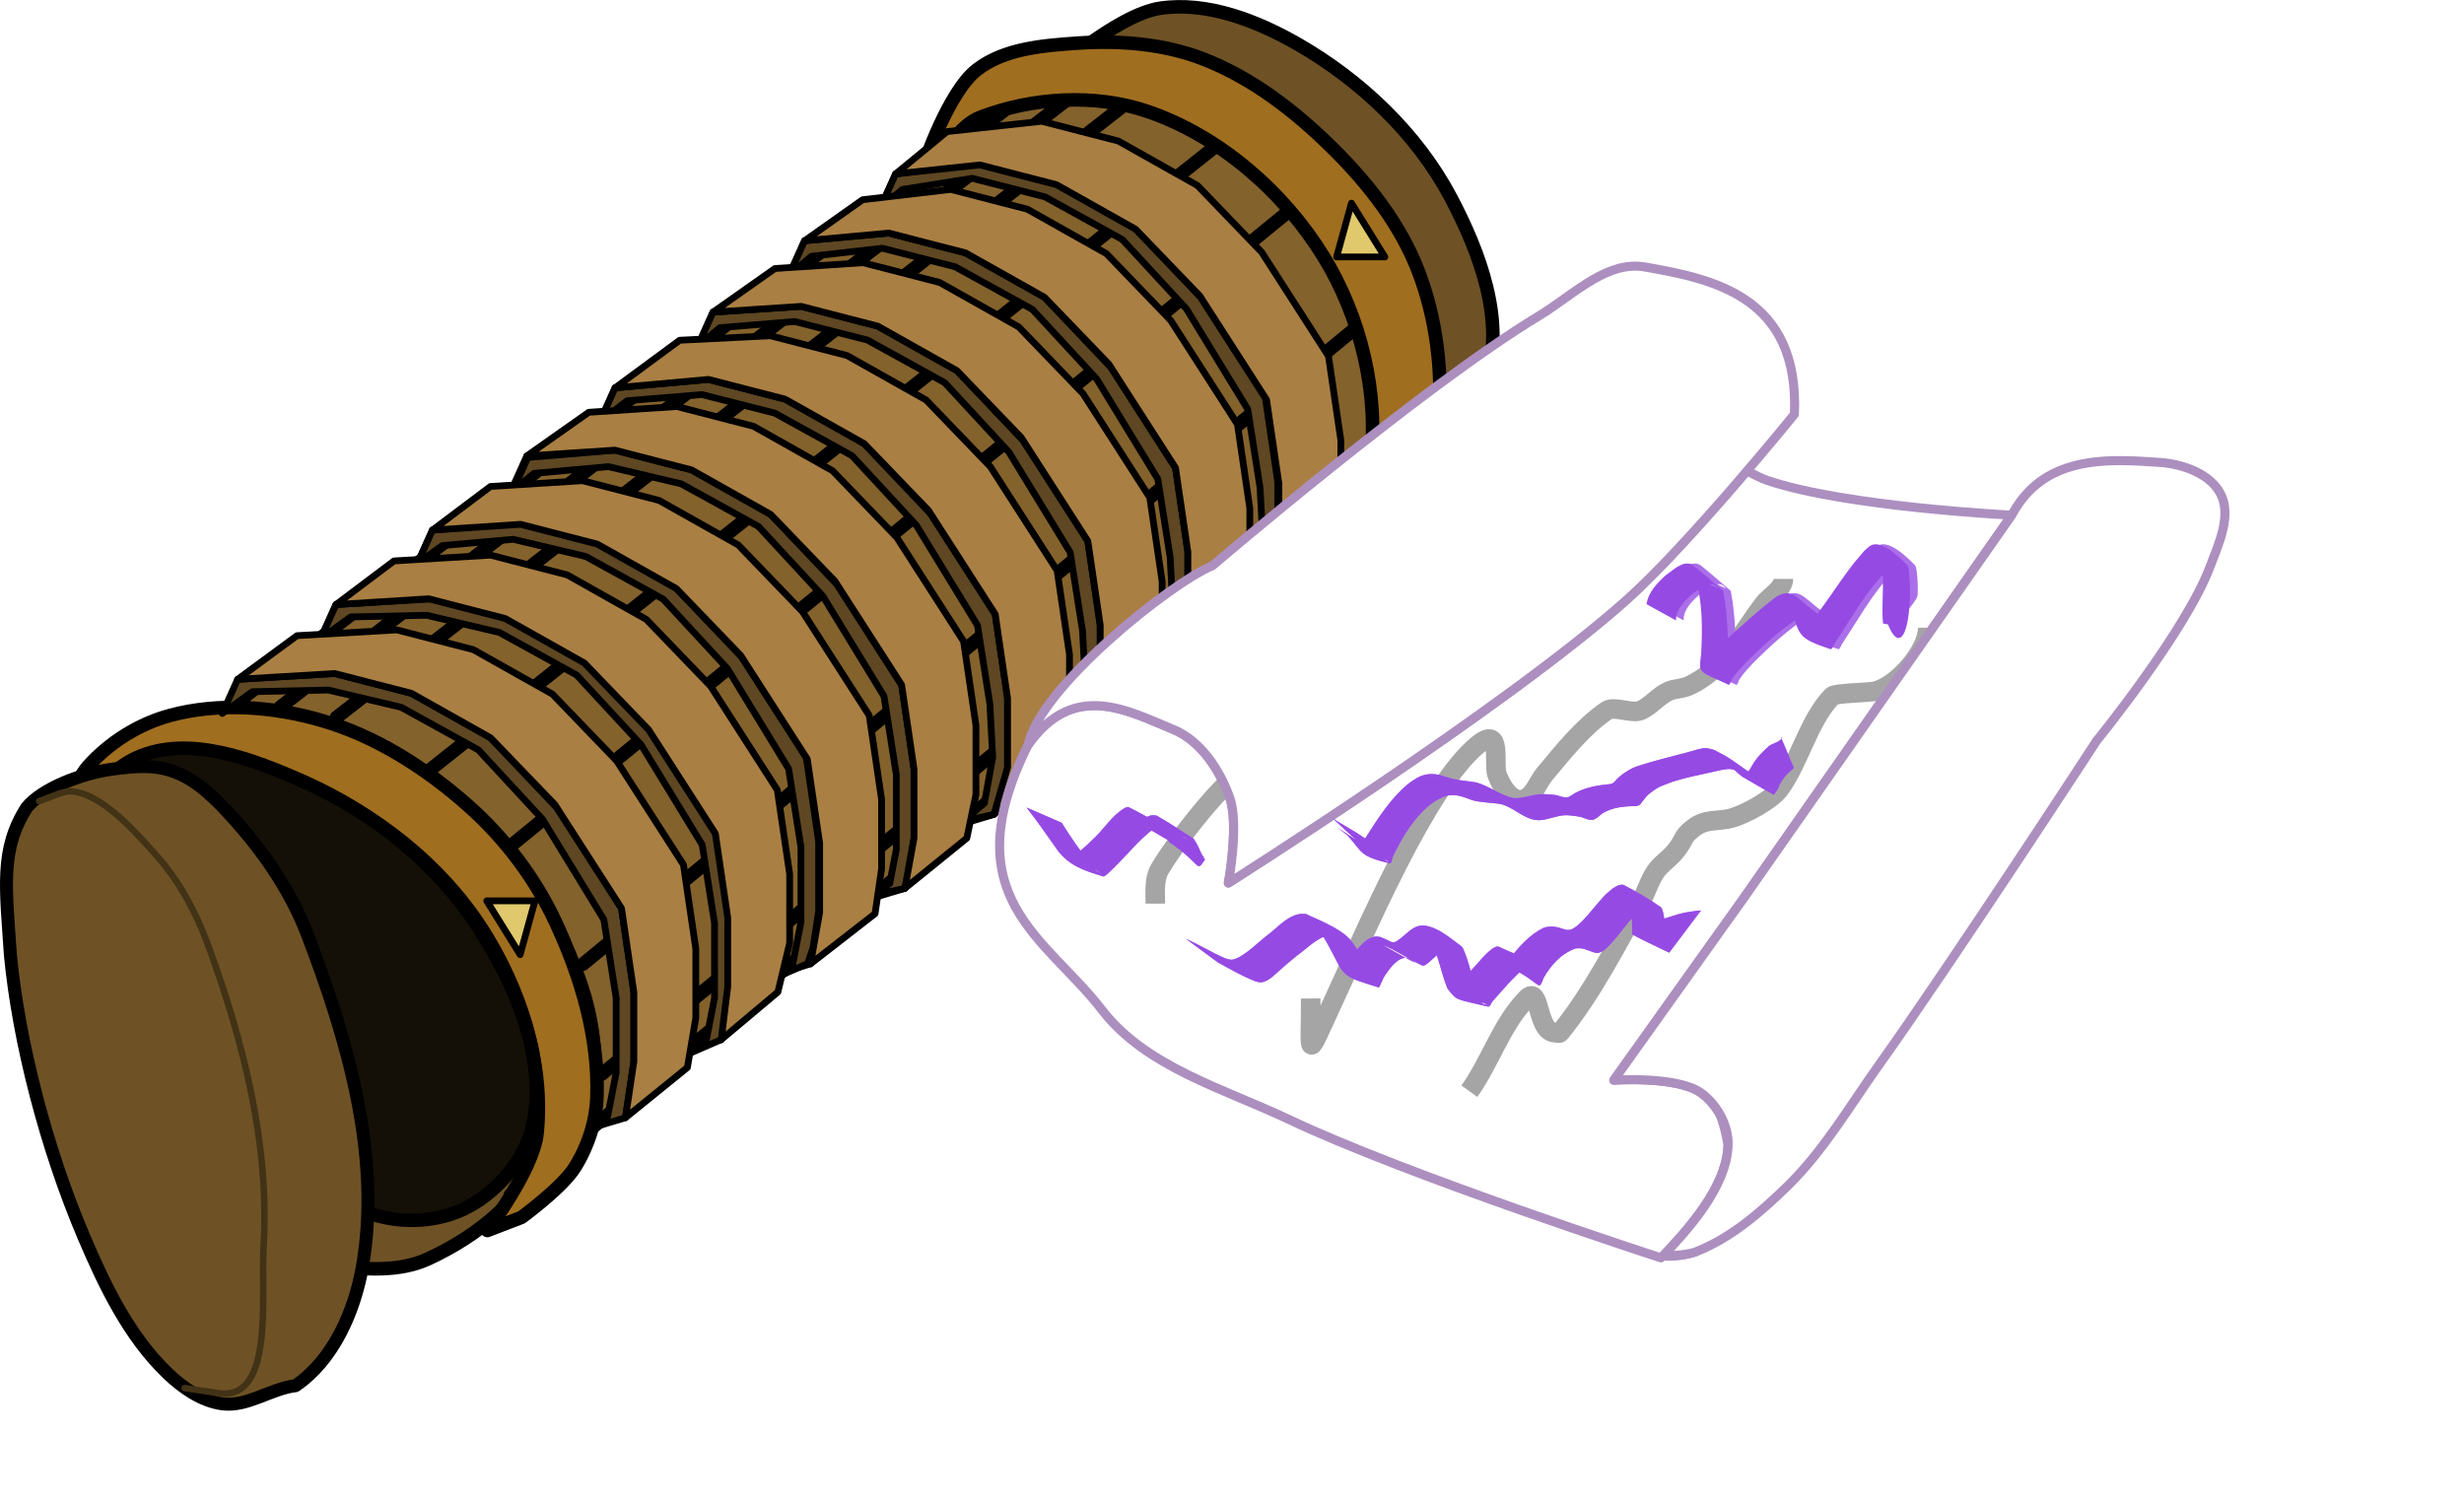 <?xml version="1.0" encoding="UTF-8"?>
<!-- Created with Inkscape (http://www.inkscape.org/) -->
<svg width="1091.4" height="665.03" version="1.1" viewBox="0 0 1091.4 665.03" xml:space="preserve" xmlns="http://www.w3.org/2000/svg"><defs><filter id="filter1541" x="-.235" y="-.604" width="1.47" height="2.207" color-interpolation-filters="sRGB"><feGaussianBlur stdDeviation="0.897"/></filter><filter id="filter1542" x="-.173" y="-.299" width="1.347" height="1.597" color-interpolation-filters="sRGB"><feGaussianBlur stdDeviation="0.897"/></filter><filter id="filter1543" x="-.082" y="-.345" width="1.163" height="1.689" color-interpolation-filters="sRGB"><feGaussianBlur stdDeviation="0.897"/></filter><filter id="filter1544" x="-.091" y="-.333" width="1.182" height="1.665" color-interpolation-filters="sRGB"><feGaussianBlur stdDeviation="0.897"/></filter><filter id="filter3592" x="-.247" y="-.318" width="1.494" height="1.635" color-interpolation-filters="sRGB"><feGaussianBlur stdDeviation="52.911"/></filter><filter id="filter3593" x="-.409" y="-.314" width="1.818" height="1.629" color-interpolation-filters="sRGB"><feGaussianBlur stdDeviation="52.911"/></filter><filter id="filter3594" x="-.326" y="-.405" width="1.653" height="1.81" color-interpolation-filters="sRGB"><feGaussianBlur stdDeviation="52.911"/></filter></defs><g transform="translate(-354.87 929.73)"><g transform="translate(47.723 -1164.4)" stroke-linejoin="round"><g stroke="#000" stroke-linecap="round" stroke-width="6"><path d="m496.57 792.39c-12.593 5.763-27.692 4.63-41.44 2.965-18.081-2.19-36.131-7.846-51.992-16.798-21.331-12.039-42.057-27.693-55.479-48.182-15.431-23.556-23.79-52.483-25.304-80.602-0.67-12.452 1.762-25.52 7.309-36.688 8.461-17.038 19.994-36.163 37.856-42.707 23.611-8.65 51.699 0.525 74.665 10.767 30.384 13.55 58.33 36.174 76.606 63.973 18.4 27.988 36.771 63.871 28.553 96.343-5.881 23.239-28.976 40.955-50.775 50.931z" fill="#6e5225" style="paint-order:markers fill stroke"/><path d="m899.37 462.47-51.359-96.052-76.724-97.743s30.553-27.524 49.781-30.359c20.705-3.053 42.595 5.432 60.759 15.829 27.705 15.858 52.763 39.498 67.751 67.683 12.962 24.375 24.542 55.13 15.769 81.306-9.399 28.045-65.978 59.336-65.978 59.336z" fill="#6e5225" style="paint-order:markers fill stroke"/><path d="m390.35 562.66 380.94-293.99s49.7 4.246 71.651 14.887c20.521 9.948 38.509 25.893 52.419 43.965 16.221 21.074 33.996 45.619 33.92 72.213-0.065 23.165-29.907 62.731-29.907 62.731l-366.19 301.62s32.131-25.664 35.83-44.289c6.524-32.853-9.954-68.486-28.553-96.343-16.88-25.282-42.396-46.691-70.827-57.451-24.738-9.363-79.281-3.34-79.281-3.34z" fill="#84622c" style="paint-order:markers fill stroke"/></g><g fill="#855b19" stroke="#000" stroke-linecap="round" stroke-width="10.834"><path d="m517.22 523.34 328.04-238.42" display="none" style="paint-order:markers fill stroke"/><path d="m895.36 327.52-304.92 256.41" display="none" style="paint-order:markers fill stroke"/><path d="m929.28 399.73-310.28 280.54" display="none" style="paint-order:markers fill stroke"/></g><g fill="none" stroke="#000" stroke-linecap="round"><g stroke-width="6"><path d="m431.36 547.81 361.6-279.14" style="paint-order:markers fill stroke"/><path d="m496.49 576.56 352.32-279.65" style="paint-order:markers fill stroke"/><path d="m534.07 608.77 352.56-287.56" style="paint-order:markers fill stroke"/><path d="m456.14 552.5 348.54-270.97" style="paint-order:markers fill stroke"/></g><path d="m899.38 340.72-300.99 248.57" display="none" stroke-width="10.834" style="paint-order:markers fill stroke"/><path d="m565.31 661.78 350.97-288.94" stroke-width="6" style="paint-order:markers fill stroke"/><path d="m623.75 647.62 302.68-249.41" display="none" stroke-width="10.834" style="paint-order:markers fill stroke"/><path d="m573.67 710.49 348.14-284.85" stroke-width="6" style="paint-order:markers fill stroke"/></g><path d="m716.52 307.26s10.734-31.922 23.311-41.68c12.145-9.422 29.243-10.752 44.579-11.802 18.431-1.261 37.737 0.198 55.009 6.752 22.118 8.394 41.667 23.586 58.444 40.264 15.413 15.323 29.422 33.221 37.306 53.474 8.368 21.495 11.165 45.602 9.2 68.585-0.926 10.83-3.977 21.91-9.76 31.114-5.756 9.161-13.943 17.488-23.687 22.191-9.519 4.595-31.37 4.633-31.37 4.633s15.762-8.389 21.502-14.971c6.33-7.257 11.939-16.176 13.132-25.732 3.893-31.176-4.387-65.172-20.884-91.91-17.689-28.669-46.131-53.404-78.035-64.218-23.301-7.898-50.77-6.17-73.765 2.581-10.111 3.848-15.045 16.722-24.983 20.717z" fill="#a06e1f" stroke="#000" stroke-linecap="round" stroke-width="5.998" style="paint-order:markers fill stroke"/><g fill="#af8b54" stroke="#000" stroke-linecap="round" stroke-width="3"><path d="m663.53 341.32 15.458-1.412-22.254 16.523z"/><path d="m703.85 311.71 15.458-1.412-22.254 16.523z"/><path d="m622.97 372.94 15.458-1.412-22.254 16.523z"/><path d="m579.6 406.47 15.458-1.412-22.254 16.523z"/><path d="m540.49 436.64 15.458-1.412-22.254 16.523z"/><path d="m498.69 469.49 15.458-1.412-22.254 16.523z"/><path d="m455.97 502.47 15.458-1.412-22.254 16.523z"/></g><g fill="#6f5836" stroke="#000" stroke-linecap="round" stroke-width="3"><path d="m626.6 695.17-14.721 4.429 16.033-13.206z"/><path d="m666.16 661.61-14.721 4.429 16.033-13.206z"/><path d="m707.95 628.17-14.721 4.429 16.033-13.206z"/><path d="m747.39 595.42-14.721 4.429 16.033-13.206z"/><path d="m787.85 562.48-14.721 4.429 16.033-13.206z"/><path d="m829 527.69-14.721 4.429 16.033-13.206z"/><path d="m870.48 494.08-14.721 4.429 16.033-13.206z"/></g><g stroke="#000"><path d="m629.07 687.88-2.474 7.29-13.558 5.916 6.836-5.106 3.765-19.247v-33.12l-5.474-34.758-27.094-44.338-28.465-30.793-34.212-18.885-32.248-7.633-33.666 0.74-13.305 9.635 6.796-15.111 43.034-2.569 33.939 8.758 35.034 19.707 29.475 31.131 28.55 44.411 5.474 37.224v30.655z" fill="#5e4722" stroke-width="3"/><g stroke-linecap="round"><path d="m334.77 598.3s5.378-17.428 11.255-24.045c9.515-10.714 22.67-18.98 36.509-22.696 21.462-5.763 45.267-4.007 66.632 2.103 24.236 6.931 46.563 21.209 65.418 37.94 15.957 14.159 29.401 31.839 38.468 51.149 11.342 24.153 19.443 51.217 18.499 77.883-0.385 10.863-3.977 21.91-9.76 31.114-5.756 9.161-23.687 22.191-23.687 22.191l-15.097 5.795s20.329-26.935 22.015-42.927c3.289-31.195-7.531-64.49-24.538-90.848-18.264-28.306-47.077-50.936-78.035-64.218-22.766-9.767-49.84-15.466-73.765-9.042-13.68 3.673-33.915 25.6-33.915 25.6z" fill="#a06e1f" stroke-width="6" style="paint-order:markers fill stroke"/><path d="m522.74 633.7h21.37l-6.575 23.836z" fill="#e0c86c" stroke-width="3"/><path d="m920.55 348.49h-21.37l6.575-23.836z" fill="#e0c86c" stroke-width="3"/></g><g fill="#5e4722" stroke-width="3"><path d="m667.36 654.23-2.474 7.29-13.558 5.916 6.836-5.106 3.765-19.247v-33.12l-5.474-34.758-27.094-44.338-28.465-30.793-34.212-18.885-32.248-7.633-31.411 2.788-10.916 7.793 6.586-14.642 38.601-3.243 33.939 8.758 35.034 19.707 29.475 31.131 28.55 44.411 5.474 37.224v30.655z"/><path d="m709.59 622.05-1.637 6.127-13.54 2.932 6.836-5.106 2.909-15.1v-33.12l-5.474-34.758-27.094-44.338-28.465-30.793-34.212-18.885-32.248-7.633-33.019 2.986-9.308 7.595 6.586-14.642 38.601-3.243 33.939 8.758 35.034 19.707 29.475 31.131 28.55 44.411 5.474 37.224v30.655z"/><path d="m751.02 590.71-3.637 4.708-13.54 2.932 9.331-7.931 3.688-20.32-1.274-23.656-5.474-34.758-27.094-44.338-28.465-30.793-34.212-18.885-32.248-8.214-33.167 2.731-12.129 9.389 6.796-15.111 41.359-3.731 33.939 8.758 35.034 19.707 29.475 31.131 28.55 44.411 5.474 37.224v30.655z"/><path d="m791.49 557.77-3.637 4.708-13.54 2.932 9.331-7.931 4.269-19.739-1.274-23.656-5.474-34.758-27.094-44.338-28.465-30.793-34.212-18.885-32.248-8.214-33.167 2.731-9.805 8.226 6.796-15.111 39.034-2.569 33.939 8.758 35.034 19.707 29.475 31.131 28.55 44.411 5.474 37.224v30.655z"/><path d="m831.17 518.64-2.173 9.046-9.793 2.946 2.704-7.71 4.824-17.65-1.274-23.656-5.474-34.758-27.094-44.338-28.465-30.793-34.212-18.885-32.248-8.214-31.423 3.568-9.805 8.226 6.796-15.111 37.29-3.406 33.939 8.758 35.034 19.707 29.475 31.131 28.55 44.411 5.474 37.224v30.655z"/><path d="m872.65 485.04-2.173 9.046-11.273 3.392 4.185-8.155 3.156-15.017-1.274-23.656-5.474-34.758-27.094-44.338-28.465-30.793-34.212-18.885-32.248-8.214-30.918 4.935-9.805 8.226 6.796-15.111 36.785-4.773 33.939 8.758 35.034 19.707 29.475 31.131 28.55 44.411 5.474 37.224v30.655z"/><path d="m585.5 721-1.312 8.777-14.721 4.429 6.836-5.106 3.765-19.247v-33.12l-5.474-34.758-27.094-44.338-28.465-30.793-34.212-18.885-32.248-7.633-33.666 0.74-13.305 9.635 6.796-15.111 43.034-2.569 33.939 8.758 35.034 19.707 29.475 31.131 28.55 44.411 5.474 37.224v30.655z"/></g></g><g fill="#aa7f43" stroke="#000" stroke-width="3"><path d="m870.48 494.08 3.137-14.477v-30.655l-5.474-37.224-29.56-45.982-28.465-29.56-35.034-19.707-33.939-8.758-37.29 3.988 22.785-18.752 41.94-4.569 33.939 8.758 35.034 19.707 28.465 29.56 29.56 45.982 5.474 37.224v30.655l-4.299 13.895z"/><path d="m829 527.69 4.299-17.895v-30.655l-5.474-37.224-29.56-45.982-28.465-29.56-35.034-19.707-33.939-8.758-37.29 3.406 25.691-18.171 39.034-4.569 33.939 8.758 35.034 19.707 28.465 29.56 29.56 45.982 5.474 37.224v30.655l-3.137 14.408z"/><path d="m787.85 562.48 6.624-20.22v-30.655l-5.474-37.224-29.56-45.982-28.465-29.56-35.034-19.707-33.939-8.758-39.034 2.569 27.435-19.333 39.034-2.569 33.939 8.758 35.034 19.707 28.465 29.56 29.56 45.982 5.474 37.224v30.655l-5.462 15.571z"/><path d="m747.39 595.42 6.043-20.801v-30.655l-5.474-37.224-29.56-45.982-28.465-29.56-35.034-19.707-33.939-8.758-41.359 3.731 28.597-21.077 40.196-1.988 33.939 8.758 35.034 19.707 28.465 29.56 29.56 45.982 5.474 37.224v30.655l-5.462 17.314z"/><path d="m707.95 628.17 4.043-22.22v-30.655l-5.474-37.224-29.56-45.982-28.465-29.56-35.034-19.707-33.939-8.758-39.034 2.569 27.435-19.333 39.034-2.569 33.939 8.758 35.034 19.707 28.465 29.56 29.56 45.982 5.474 37.224v30.655l-4.043 19.314z"/><path d="m666.16 661.61 4.043-22.801v-30.655l-5.474-37.224-29.56-45.982-28.465-29.56-35.034-19.707-33.939-8.758-39.034 2.569 25.691-19.333 40.778-2.569 33.939 8.758 35.034 19.707 28.465 29.56 29.56 45.982 5.474 37.224v30.655l-2.881 19.895z"/><path d="m626.6 695.17 2.881-23.383v-30.655l-5.474-37.224-29.56-45.982-28.465-29.56-35.034-19.707-33.939-8.758-41.034 2.569 25.691-19.333 42.778-2.569 33.939 8.758 35.034 19.707 28.465 29.56 29.56 45.982 5.474 37.224v30.655l-5.205 21.639z"/><path d="m584.19 729.77 3.718-24.87v-30.655l-5.474-37.224-29.56-45.982-28.465-29.56-35.034-19.707-33.939-8.758-43.034 2.569 26.273-19.333 44.196-2.569 33.939 8.758 35.034 19.707 28.465 29.56 29.56 45.982 5.474 37.224v30.655l-3.718 21.964z"/></g><g stroke="#000" stroke-linecap="round"><path d="m514.56 769.22c-12.573 6.763-29.214 7.805-42.713 3.158-22.572-7.771-36.412-30.995-53.036-48.128-13.112-13.514-24.45-28.643-36.681-42.96-8.084-9.464-17.154-18.166-24.259-28.385-7.763-11.165-20.209-22.05-19.844-35.644 0.495-18.458 12.74-39.137 29.501-46.885 22.825-10.55 51.699 0.525 74.665 10.767 30.384 13.55 58.494 36.067 76.606 63.973 16.364 25.213 30.299 57.237 24.605 86.751-2.98 15.446-14.989 29.902-28.843 37.354z" fill="#151007" stroke-width="6" style="paint-order:markers fill stroke"/><path d="m438.03 848.47c-11.052 1.349-21.386 9.505-32.423 8.033-9.158-1.222-17.548-7.091-24.216-13.487-17.089-16.39-27.849-38.775-37.124-60.561-16.82-39.507-28.855-86.613-32.505-124.65-1.986-29.95-4.672-46.924 7.254-65.459 6.726-8.318 24.309-15.122 37.586-16.939 10.808-1.479 19.224-2.09 27.959 1.183 10.601 3.973 18.963 12.788 26.517 21.22 13.38 14.936 25.065 32.072 32.214 50.807 17.731 46.467 32.982 98.221 24.359 147.2-3.491 19.831-12.941 41.367-29.622 52.647z" fill="#6e5225" stroke-width="5.752" style="paint-order:markers fill stroke"/><path d="m899.37 462.47-51.359-96.052-76.724-97.743s30.553-27.524 49.781-30.359c20.705-3.053 42.595 5.432 60.759 15.829 27.705 15.858 52.763 39.498 67.751 67.683 12.962 24.375 24.542 55.13 15.769 81.306-9.399 28.045-65.978 59.336-65.978 59.336z" display="none" fill="#6e5225" stroke-width="6" style="paint-order:markers fill stroke"/><path d="m716.52 307.26s10.734-31.922 23.311-41.68c12.145-9.422 29.243-10.752 44.579-11.802 18.431-1.261 37.737 0.198 55.009 6.752 22.118 8.394 41.667 23.586 58.444 40.264 15.413 15.323 29.422 33.221 37.306 53.474 8.368 21.495 11.165 45.602 9.2 68.585-0.926 10.83-3.977 21.91-9.76 31.114-5.756 9.161-13.943 17.488-23.687 22.191-9.519 4.595-31.37 4.633-31.37 4.633s15.762-8.389 21.502-14.971c6.33-7.257 11.939-16.176 13.132-25.732 3.893-31.176-4.387-65.172-20.884-91.91-17.689-28.669-46.131-53.404-78.035-64.218-23.301-7.898-50.77-6.17-73.765 2.581-10.111 3.848-15.045 16.722-24.983 20.717z" display="none" fill="#a06e1f" stroke-width="6" style="paint-order:markers fill stroke"/></g><path d="m324.49 589.57c3.425-1.192 10.796-4.497 13.574-4.398 13.495 0.481 28.029 16.778 38.708 28.804 9.985 11.245 17.273 25.01 22.462 39.124 15.57 42.349 27.29 88.045 24.696 133.09-1.315 22.833 4.903 69.389-20.18 65.577l-14.799-2.249" fill="none" stroke="#423216" stroke-linecap="round" stroke-width="2.876"/></g><g transform="translate(183.85 -1219.1)"><g transform="matrix(8.634 0 0 8.634 -6118.9 -4205.4)"><g fill="#faefff"><path transform="matrix(.101 0 0 .101 699.07 504.21)" d="m1178.8 401.23c-15.714 18.422-35.576 40.902-52.796 57.629-0.038 0.035-0.07 0.091-0.108 0.126-2.917 2.83-5.906 5.773-8.56 8.133-30.869 27.446-81.365 63.355-124.15 92.393-21.392 14.519-40.856 27.318-54.97 36.491-14.114 9.174-22.885 14.713-22.885 14.713s3.08-16.629 2.621-30.668c-0.153-4.68-0.698-9.068-1.883-12.461-4.973-14.239-14.807-29.207-28.766-34.919-21.398-8.757-47-23.108-69.198 2.155-1.479 1.683-2.939 3.54-4.387 5.59-38.708 77.519 9.031 97.83 37.481 134.79 22.354 29.037 61.752 39.863 94.858 55.572 60.748 28.825 189.06 70.343 189.06 70.343 0.397-0.442 1.03-0.99 1.03-0.99 11.866-12.635 32.398-34.617 33.017-56.387-1.02-5.866-2.333-10.991-3.998-15.296-2.481-4.493-5.935-8.47-9.899-11.258-12.153-8.547-44.12-6.328-44.12-6.328l66.189-92.801 135.91-194.2s-84.528-4.169-124.07-17.644c-3.398-1.157-6.866-2.931-10.365-4.989zm-42.664 398.9c2e-4 -6e-5 7.942 0.977 16.285-2.038-5.455 1.908-16.285 2.038-16.285 2.038z" filter="url(#filter3592)" style="mix-blend-mode:normal;paint-order:markers fill stroke"/><path transform="matrix(.101 0 0 .101 699.07 504.21)" d="m1368 396.15c-21.124 0.049-42.442 4.611-54.718 27.718l-135.91 194.2-66.189 92.801s31.967-2.219 44.12 6.328c8.104 5.699 14.118 16.357 13.917 26.262-0.443 21.865-21.118 43.986-33.036 56.678 0 0 11.581-0.095 16.848-2.174 17.704-6.989 32.753-20.031 46.371-33.328 18.33-17.896 31.449-40.454 46.313-61.317 38.39-53.886 110.64-164.79 110.64-164.79s45.124-55.443 57.571-88.298c4.432-11.698 11.156-25.988 5.474-37.132-5.241-10.275-19.162-15.207-30.668-16.014-6.655-0.467-13.689-0.948-20.73-0.932z" filter="url(#filter3593)" style="mix-blend-mode:normal;paint-order:markers fill stroke"/><path transform="matrix(.101 0 0 .101 699.07 504.21)" d="m1123.2 297.39c-17.935-0.762-34.156 15.625-49.943 25.156-59.609 35.99-165.9 126.94-165.9 126.94-21.483 8.86-88.034 62.183-93.558 90.937 23.158-32.796 50.759-17.086 73.584-7.745 13.959 5.713 23.792 20.68 28.766 34.919 4.74 13.573-0.738 43.13-0.738 43.13s140.26-88.705 202-143.6c31.745-28.225 85.483-94.509 85.483-94.509 2.558-59.781-41.036-68.757-76.088-74.846-1.211-0.21-2.416-0.338-3.61-0.387z" filter="url(#filter3594)" style="mix-blend-mode:normal;paint-order:markers fill stroke"/></g><g transform="matrix(.101 0 0 .101 699.07 504.21)"><path d="m1178.8 401.23c-15.714 18.422-35.576 40.902-52.796 57.629-0.038 0.035-0.07 0.091-0.108 0.126-2.917 2.83-5.906 5.773-8.56 8.133-30.869 27.446-81.365 63.355-124.15 92.393-21.392 14.519-40.856 27.318-54.97 36.491-14.114 9.174-22.885 14.713-22.885 14.713s3.08-16.629 2.621-30.668c-0.153-4.68-0.698-9.068-1.883-12.461-4.973-14.239-14.807-29.207-28.766-34.919-21.398-8.757-47-23.108-69.198 2.155-1.479 1.683-2.939 3.54-4.387 5.59-38.708 77.519 9.031 97.83 37.481 134.79 22.354 29.037 61.752 39.863 94.858 55.572 60.748 28.825 189.06 70.343 189.06 70.343 0.397-0.442 1.03-0.99 1.03-0.99 11.866-12.635 32.398-34.617 33.017-56.387-1.02-5.866-2.333-10.991-3.998-15.296-2.481-4.493-5.935-8.47-9.899-11.258-12.153-8.547-44.12-6.328-44.12-6.328l66.189-92.801 135.91-194.2s-84.528-4.169-124.07-17.644c-3.398-1.157-6.866-2.931-10.365-4.989zm-42.664 398.9c2e-4 -6e-5 7.942 0.977 16.285-2.038-5.455 1.908-16.285 2.038-16.285 2.038z" fill="#fff" stroke="#ac8fbf" stroke-linecap="round" stroke-linejoin="round" stroke-width="4.604" style="paint-order:markers fill stroke"/><path transform="matrix(9.938 0 0 9.938 -6947.4 -5010.9)" d="m803.5 576.31c1.062-1.477 1.643-3.424 2.929-4.738 0.73-0.745 0.487 1.746 1.464 1.746 0.081 0 0.192 0.064 0.244 0 1.609-1.972 2.909-4.514 4.149-6.733 0.271-0.484 0.419-1.039 0.732-1.496 0.264-0.385 0.677-0.64 0.976-0.997 0.576-0.687 0.312-0.737 0.976-1.247 0.636-0.488 1.281-0.303 1.953-0.499 0.687-0.201 2.003-0.899 2.441-1.496 1.002-1.365 1.483-3.51 2.685-4.738 0.152-0.155 1.882-0.169 2.197-0.249 1.178-0.301 2.685-2.091 2.685-3.242" fill="none" stroke="#a5a5a5" stroke-linejoin="bevel"/><path transform="matrix(9.938 0 0 9.938 -6947.4 -5010.9)" d="m795.39 571.57c0.025 3.015-0.32 3.305 1.22-1e-5 1.483-3.182 4.68-10.807 7.323-12.967 1.266-1.034 0.788 0.918 0.976 1.496 0.167 0.512 0.761 1.606 1.464 1.247 0.466-0.238 0.637-0.843 0.976-1.247 0.955-1.139 1.946-2.406 3.173-3.242 0.376-0.256 1.287 0.172 1.709-2e-5 0.545-0.223 0.925-0.761 1.464-0.997 0.308-0.135 0.668-0.114 0.976-0.25 1.877-0.822 2.701-2.701 3.905-4.239 0.291-0.372 0.976-0.733 0.976-1.247" fill="none" stroke="#a5a5a5" stroke-linejoin="bevel"/><path d="m1368 396.15c-21.124 0.049-42.442 4.611-54.718 27.718l-135.91 194.2-66.189 92.801s31.967-2.219 44.12 6.328c8.104 5.699 14.118 16.357 13.917 26.262-0.443 21.865-21.118 43.986-33.036 56.678 0 0 11.581-0.095 16.848-2.174 17.704-6.989 32.753-20.031 46.371-33.328 18.33-17.896 31.449-40.454 46.313-61.317 38.39-53.886 110.64-164.79 110.64-164.79s45.124-55.443 57.571-88.298c4.432-11.698 11.156-25.988 5.474-37.132-5.241-10.275-19.162-15.207-30.668-16.014-6.655-0.467-13.689-0.948-20.73-0.932z" fill="#fff" stroke="#ac8fbf" stroke-linecap="round" stroke-linejoin="round" stroke-width="4.604" style="paint-order:markers fill stroke"/><path transform="matrix(9.938 0 0 9.938 -6947.4 -5010.9)" d="m787.45 566.72c0-0.534-0.071-1.255 0.219-1.752 0.737-1.264 3.342-4.737 4.817-5.474 0.332-0.166 0.996 0.398 1.533 0.219 0.607-0.202 0.797-0.837 1.314-1.095 0.065-0.033 0.167 0.052 0.219 0 0.052-0.052-0.052-0.167 0-0.219 0.139-0.139 0.694 0.091 0.876 0 0.601-0.3 1.342-3.303 2.628-4.161 0.473-0.316 1.209 0.276 1.533 0.438 0.24 0.12 1.032 0.07 1.314 0 1.694-0.424 1.964-3.062 2.847-3.504 0.703-0.352 1.149 0.329 1.752-0.876" fill="none" stroke="#a5a5a5" stroke-linejoin="bevel"/><path d="m1123.2 297.39c-17.935-0.762-34.156 15.625-49.943 25.156-59.609 35.99-165.9 126.94-165.9 126.94-21.483 8.86-88.034 62.183-93.558 90.937 23.158-32.796 50.759-17.086 73.584-7.745 13.959 5.713 23.792 20.68 28.766 34.919 4.74 13.573-0.738 43.13-0.738 43.13s140.26-88.705 202-143.6c31.745-28.225 85.483-94.509 85.483-94.509 2.558-59.781-41.036-68.757-76.088-74.846-1.211-0.21-2.416-0.338-3.61-0.387z" fill="#fff" stroke="#ac8fbf" stroke-linecap="round" stroke-linejoin="round" stroke-width="4.604" style="paint-order:markers fill stroke"/></g><g fill="#aa6fe9" stroke-linejoin="round"><path d="m798.2 563.8c0.04 0.028 0.079 0.058 0.12 0.084 0.103 0.065 0.417 0.247 0.316 0.179-2.363-1.578-1.472-1.024-0.991-0.598 0.776 0.83 0.543 1.038 2.148 1.417 0.116 0.027 0.116-0.236 0.174-0.355 0.508-1.062 1.157-2.111 2.065-2.77 0.146-0.106 0.312-0.173 0.468-0.259 0.543-0.248 1.015-0.053 1.53 0.143 0.483 0.134 0.982 0.117 1.473 0.203 0.59 0.148 1.073 0.654 1.663 0.794 0.094 0.022 0.191 0.022 0.286 0.033 0.451-0.01 0.87-0.232 1.321-0.255 0.224-0.012 0.497 0.035 0.72 0.065 0.231 0.025 0.474 0.209 0.714 0.171 0.177-0.028 0.366-0.228 0.508-0.335 0.537-0.32 1.141-0.368 1.735-0.371 0.055-0.021 0.117-0.025 0.166-0.061 0.058-0.043 0.097-0.112 0.144-0.17 0.179-0.22 0.202-0.29 0.446-0.474 0.445-0.336 0.573-0.335 1.12-0.55 0.688-0.219 1.392-0.355 2.092-0.509 0.217-0.048 0.656-0.167 0.898-0.134 0.137 0.018 0.265 0.089 0.398 0.133 0.135 0.086 0.54 0.345 0.404 0.259-0.323-0.205-0.636-0.433-0.968-0.618-0.119-0.066 0.218 0.172 0.325 0.261 0.059 0.049 0.332 0.303 0.428 0.36 0.529 0.317 1.066 0.616 1.599 0.924 0.05-0.067 0.105-0.128 0.149-0.2 0.363-0.599-0.131 0.107 0.278-0.531 0.17-0.266 0.376-0.455 0.609-0.642l-0.671-1.584c0.046 0.033 0.064 0.034 0.024 0.098-0.201 0.221-0.555 0.224-0.75 0.467-0.236 0.212-0.446 0.429-0.632 0.702-0.105 0.153-0.183 0.33-0.296 0.476-0.021 0.027-0.052 0.042-0.078 0.063 0.441 0.305 0.884 0.607 1.323 0.916 0.069 0.049-0.146-0.082-0.213-0.133-0.372-0.285-0.19-0.222-0.61-0.516-1.629-1.14-1.201-0.892-2.193-1.421-0.146-0.031-0.29-0.087-0.439-0.092-0.195-6e-3 -0.692 0.151-0.853 0.196-0.686 0.19-1.377 0.355-2.062 0.552-0.633 0.208-0.727 0.185-1.248 0.526-0.115 0.075-0.221 0.167-0.325 0.259-0.101 0.088-0.175 0.221-0.29 0.282-0.041 0.022-0.088 0.023-0.131 0.035-0.606 0.059-1.22 0.15-1.775 0.455-0.045 0.028-0.269 0.176-0.343 0.203-0.254 0.092-0.535-0.118-0.788-0.112-0.286-0.024-0.44-0.048-0.731-0.023-0.444 0.039-0.874 0.225-1.323 0.19-0.679-0.147-1.247-0.637-1.923-0.806-0.504-0.084-1.02-0.102-1.509-0.274-0.52-0.187-1.003-0.235-1.515 0.055-0.15 0.103-0.309 0.192-0.451 0.309-0.884 0.73-1.538 1.76-2.174 2.757-0.547 0.744-0.254 0.17 1.196 1.232 0.04 0.029-0.097-0.017-0.134-0.05-0.165-0.15-0.234-0.442-0.425-0.568-0.66-0.721-1.544-1.1-2.329-1.617z" stroke-width=".932"/><path d="m790.98 569.96c0.636 0.349 1.268 0.721 1.95 0.982 0.093 0.015 0.186 0.057 0.28 0.046 0.394-0.049 0.75-0.45 1.019-0.683 0.517-0.45 0.305-0.269 0.839-0.708 0.474-0.326 1.116-1.034 1.754-1.029 0.097 7e-4 0.191 0.036 0.286 0.055-2.547-1.367-1.344-0.842-0.863-0.19 0.278 0.377 0.485 0.804 0.704 1.214 0.528 1.067 0.58 1.074 2.29 1.604 0.023 7e-3 0.155-0.298 0.253-0.516 0.219-0.339 0.701-1.079 1.204-0.997 0.076 0.012 0.138 0.065 0.207 0.098 0.963 0.593-1.827-0.933-1.356-0.727 0.658 0.288 1.252 0.698 1.9 1.007 0.053 0.025 0.124 0.01 0.177-0.015 0.075-0.034 0.384-0.315 0.434-0.36 0.231-0.185 0.461-0.494 0.773-0.567 0.081-0.019 0.166 0.014 0.249 0.021-0.494-0.252-0.966-0.551-1.483-0.757-0.115-0.046 0.166 0.178 0.25 0.267 0.436 0.821 0.572 1.747 0.917 2.601 0.503 0.643 0.373 0.522 2.07 0.925 0.121 0.029 0.164-0.18 0.243-0.271 0.308-0.354 0.621-0.701 0.937-1.048 0.099-0.1 0.195-0.203 0.297-0.3 0.12-0.113 0.329-0.323 0.521-0.355 0.064-0.011 0.247 0.075 0.19 0.044-1.799-0.985-2.002-1.203-1.457-0.683 0.092 0.136 0.159 0.287 0.188 0.447 3e-3 0.018-0.016 0.046 7.4e-4 0.054 1.916 0.89 1.632 1.429 1.944 0.64 0.363-0.649 0.915-1.263 1.654-1.513 0.083-1e-3 0.166-9e-3 0.248-4e-3 0.274 0.017 0.661 0.263 0.876 0.238 0.098-0.011 0.184-0.067 0.276-0.101 0.695-0.561 1.106-1.375 1.774-1.963 0.112-0.099 0.243-0.175 0.364-0.263 0.102-0.029 0.2-0.088 0.307-0.086 0.08 2e-3 0.29 0.133 0.219 0.097-0.512-0.257-0.999-0.567-1.54-0.761-0.097-0.035 0.112 0.169 0.151 0.261 0.098 0.232 0.12 0.441 0.163 0.686 0.062 0.352 0.039 0.708 0.045 1.062 7.2e-4 0.04-0.024 0.099 0.012 0.119 0.614 0.34 1.26 0.624 1.891 0.935l1.632-2.168c-0.393 0.041-0.785 0.085-1.165 0.197-0.432 0.13-0.862 0.256-1.273 0.443-0.229 0.104-0.443 0.238-0.673 0.34-0.066 0.029-0.136 0.047-0.204 0.071 0.555 0.329 1.111 0.657 1.666 0.987 0.027 0.016-0.071-0.017-0.083-0.046-0.024-0.06-9e-3 -0.129-0.013-0.194-0.017-0.306-0.035-0.612-0.072-0.917-0.022-0.152-0.114-0.949-0.233-1.036-0.597-0.432-1.246-0.798-1.902-1.142-0.077-0.041-0.18-0.016-0.264 8e-3 -0.109 0.032-0.202 0.103-0.303 0.155-0.419 0.36-0.337 0.266-0.728 0.712-0.365 0.415-0.696 0.877-1.131 1.23-0.086 0.07-0.189 0.119-0.284 0.178-0.076 6e-3 -0.153 0.024-0.229 0.017-0.045-4e-3 -0.389-0.12-0.422-0.128-0.257-0.064-0.501-0.066-0.756 0.013-0.731 0.367-1.276 0.979-1.758 1.611-0.458 0.73-0.164 0.137 1.699 1.133 0.015 8e-3 -0.036-0.013-0.044-0.028-0.087-0.16-0.076-0.364-0.177-0.52-0.462-0.773-0.179-0.372-2.031-1.219-0.256-0.117-0.899 0.649-1.027 0.789-0.309 0.346-0.621 0.7-0.966 1.014-0.078 0.071-0.33 0.129-0.25 0.198 0.974 0.837 2.297 1.139 1.422 0.927-0.478-0.816-0.575-1.772-0.92-2.639-0.064-0.111-0.082-0.263-0.193-0.332-0.355-0.223-1.481-1.309-2.286-0.984-0.309 0.125-0.541 0.394-0.798 0.588-0.094 0.067-0.245 0.205-0.385 0.217-0.046 4e-3 -0.176-0.055-0.136-0.031 3.359 1.997 0.687 0.228-0.541-0.25-0.085-6e-3 -0.171-0.029-0.255-0.017-0.555 0.081-0.995 0.749-1.294 1.147-0.485 0.894-0.525 0.216 1.459 1.331 0.051 0.029-0.107-0.054-0.145-0.098-0.084-0.097-0.321-0.54-0.365-0.618-0.287-0.527-0.534-1.12-0.922-1.589-0.52-0.628-1.899-1.13-2.277-1.332-0.108-3e-5 -0.217-0.017-0.324-9e-5 -0.699 0.109-1.197 0.771-1.736 1.142-0.415 0.338-1.075 0.98-1.577 1.161-0.222 0.08-0.287 0.03-0.5-0.025-0.7-0.29-1.332-0.702-2.025-1.002z" stroke-width="1.021"/><path d="m814.88 552.42c-0.026-0.571 0.472-1.02 0.822-1.344 0.263-0.177 0.793-0.629 1.124-0.494 0.08 0.033 0.278 0.221 0.198 0.187-0.405-0.175-0.789-0.409-1.184-0.613 0.418 1.264 0.396 2.637 0.332 3.966-0.122 1.054-0.198 0.852 1.395 1.594 0.092 0.043 0.114-0.186 0.176-0.274 0.279-0.397 0.312-0.406 0.66-0.792 0.909-0.913 1.866-1.798 2.932-2.458 0.097-0.032 0.191-0.085 0.291-0.097 0.069-8e-3 0.137 0.025 0.205 0.038-0.428-0.263-0.846-0.55-1.285-0.79-0.059-0.032 0.099 0.099 0.136 0.16 0.079 0.131 0.146 0.375 0.192 0.518 0.314 1.23 0.413 1.356 1.918 1.87 0.109 0.037 0.153-0.192 0.229-0.288 0.757-1.142 1.433-2.368 2.334-3.374 0.146-0.163 0.308-0.306 0.462-0.459 0.124-0.07 0.238-0.176 0.373-0.211 0.087-0.023 0.176 0.03 0.264 0.045-0.407-0.239-0.787-0.549-1.22-0.716-0.094-0.036 0.107 0.193 0.14 0.3 0.076 0.25 0.088 0.61 0.108 0.864 0.055 0.841-0.062 1.687 0.02 2.526l0.252 0.048c1.363-1.549 1.099-1.402 1.135-1.762 0.016-0.16-0.024-1.175-0.144-1.278-0.088-0.076-1.238-1.369-1.878-1.008-0.125 0.07-0.225 0.187-0.338 0.281-0.464 0.546-0.469 0.534-0.932 1.164-0.523 0.712-1.001 1.471-1.55 2.157-0.125 0.156-0.264 0.297-0.397 0.446-0.632 0.474-0.286 0.111 1.083 1.085 0.049 0.035-0.107-0.061-0.143-0.113-0.151-0.214-0.161-0.539-0.246-0.784-0.037-0.129-0.164-0.714-0.26-0.784-1.106-0.807-1.226-1.294-2.071-0.819-1.016 0.764-1.954 1.66-2.913 2.514-0.254 0.244-0.497 0.504-0.759 0.737-0.036 0.032-0.155 0.044-0.119 0.075 1.701 1.486 1.32 1.444 1.328 0.401 5e-3 -1.349 4e-3 -2.714-0.255-4.037-0.513-0.434-1.012-0.891-1.539-1.302-0.073-0.058-0.164-0.09-0.253-0.097-0.419-0.035-0.822 0.378-1.155 0.601-0.421 0.384-0.885 0.846-0.987 1.484z" stroke-width=".915"/><path d="m781.17 562.02c0.572 0.72 1.085 1.484 1.621 2.231 0.594 0.746 1.255 0.982 2.323 1.306 0.103 0.031 0.904-0.822 0.986-0.908 0.338-0.356 0.666-0.721 1.024-1.058 0.079-0.075 0.384-0.358 0.5-0.422 0.061-0.034 0.133-0.041 0.199-0.061 0.711 0.128 0.386 0.086-1.382-0.79-0.056-0.028 0.098 0.079 0.14 0.126 0.073 0.08 0.1 0.204 0.191 0.262 0.58 0.367 1.181 0.701 1.771 1.051 0.23 2e-3 0.429-0.295 0.665-0.243 0.074 0.016 0.258 0.158 0.19 0.124-0.477-0.242-0.947-0.498-1.421-0.747 0.066 0.084 0.139 0.163 0.198 0.252 0.068 0.103 0.28 0.628 0.321 0.656 1.723 1.161 1.337 1.596 1.832 0.879l-1.476-1.429c-0.148 0.117-0.228 0.234-0.232 0.426 0.412-0.587-0.021-0.02 1.653 0.919 0.051 0.028-0.07-0.093-0.098-0.144-0.098-0.178-0.165-0.372-0.262-0.551-0.053-0.098-0.117-0.189-0.175-0.284-0.619-0.387-1.221-0.801-1.857-1.16-0.079-0.044-0.178-0.043-0.268-0.039-0.206 9e-3 -0.395 0.221-0.6 0.112 0.519 0.313 1.032 0.636 1.556 0.938 0.043 0.025-0.077-0.064-0.107-0.104-0.035-0.045-0.168-0.307-0.216-0.336-0.602-0.367-1.214-0.72-1.848-1.028-0.056-0.027-0.122 0.028-0.183 0.042-0.686 0.391-1.098 1.136-1.682 1.65-0.216 0.205-0.462 0.459-0.716 0.625-0.083 0.054-0.342 0.06-0.269 0.127 0.42 0.383 0.956 0.613 1.428 0.93 0.073 0.049-0.163-0.071-0.232-0.126-0.09-0.073-0.158-0.168-0.236-0.253-0.548-0.704-1.066-1.435-1.536-2.194z"/></g><g fill="#964ae4" stroke-linejoin="round"><path d="m798.2 563.8c0.04 0.028 0.079 0.058 0.12 0.084 0.103 0.065 0.417 0.247 0.316 0.179-2.363-1.578-1.472-1.024-0.991-0.598 0.776 0.83 0.543 1.038 2.148 1.417 0.116 0.027 0.116-0.236 0.174-0.355 0.508-1.062 1.157-2.111 2.065-2.77 0.146-0.106 0.312-0.173 0.468-0.259 0.543-0.248 1.015-0.053 1.53 0.143 0.483 0.134 0.982 0.117 1.473 0.203 0.59 0.148 1.073 0.654 1.663 0.794 0.094 0.022 0.191 0.022 0.286 0.033 0.451-0.01 0.87-0.232 1.321-0.255 0.224-0.012 0.497 0.035 0.72 0.065 0.231 0.025 0.474 0.209 0.714 0.171 0.177-0.028 0.366-0.228 0.508-0.335 0.537-0.32 1.141-0.368 1.735-0.371 0.055-0.021 0.117-0.025 0.166-0.061 0.058-0.043 0.097-0.112 0.144-0.17 0.179-0.22 0.202-0.29 0.446-0.474 0.445-0.336 0.573-0.335 1.12-0.55 0.688-0.219 1.392-0.355 2.092-0.509 0.217-0.048 0.656-0.167 0.898-0.134 0.137 0.018 0.265 0.089 0.398 0.133 0.135 0.086 0.54 0.345 0.404 0.259-0.323-0.205-0.636-0.433-0.968-0.618-0.119-0.066 0.218 0.172 0.325 0.261 0.059 0.049 0.332 0.303 0.428 0.36 0.529 0.317 1.066 0.616 1.599 0.924 0.05-0.067 0.105-0.128 0.149-0.2 0.363-0.599-0.131 0.107 0.278-0.531 0.17-0.266 0.376-0.455 0.609-0.642l-0.671-1.584c0.046 0.033 0.064 0.034 0.024 0.098-0.201 0.221-0.555 0.224-0.75 0.467-0.236 0.212-0.446 0.429-0.632 0.702-0.105 0.153-0.183 0.33-0.296 0.476-0.021 0.027-0.052 0.042-0.078 0.063 0.441 0.305 0.884 0.607 1.323 0.916 0.069 0.049-0.146-0.082-0.213-0.133-0.372-0.285-0.19-0.222-0.61-0.516-1.629-1.14-1.201-0.892-2.193-1.421-0.146-0.031-0.29-0.087-0.439-0.092-0.195-6e-3 -0.692 0.151-0.853 0.196-0.686 0.19-1.377 0.355-2.062 0.552-0.633 0.208-0.727 0.185-1.248 0.526-0.115 0.075-0.221 0.167-0.325 0.259-0.101 0.088-0.175 0.221-0.29 0.282-0.041 0.022-0.088 0.023-0.131 0.035-0.606 0.059-1.22 0.15-1.775 0.455-0.045 0.028-0.269 0.176-0.343 0.203-0.254 0.092-0.535-0.118-0.788-0.112-0.286-0.024-0.44-0.048-0.731-0.023-0.444 0.039-0.874 0.225-1.323 0.19-0.679-0.147-1.247-0.637-1.923-0.806-0.504-0.084-1.02-0.102-1.509-0.274-0.52-0.187-1.003-0.235-1.515 0.055-0.15 0.103-0.309 0.192-0.451 0.309-0.884 0.73-1.538 1.76-2.174 2.757-0.547 0.744-0.254 0.17 1.196 1.232 0.04 0.029-0.097-0.017-0.134-0.05-0.165-0.15-0.234-0.442-0.425-0.568-0.66-0.721-1.544-1.1-2.329-1.617z" filter="url(#filter1544)" stroke-width=".932" style="mix-blend-mode:normal"/><path d="m790.98 569.96c0.636 0.349 1.268 0.721 1.95 0.982 0.093 0.015 0.186 0.057 0.28 0.046 0.394-0.049 0.75-0.45 1.019-0.683 0.517-0.45 0.305-0.269 0.839-0.708 0.474-0.326 1.116-1.034 1.754-1.029 0.097 7e-4 0.191 0.036 0.286 0.055-2.547-1.367-1.344-0.842-0.863-0.19 0.278 0.377 0.485 0.804 0.704 1.214 0.528 1.067 0.58 1.074 2.29 1.604 0.023 7e-3 0.155-0.298 0.253-0.516 0.219-0.339 0.701-1.079 1.204-0.997 0.076 0.012 0.138 0.065 0.207 0.098 0.963 0.593-1.827-0.933-1.356-0.727 0.658 0.288 1.252 0.698 1.9 1.007 0.053 0.025 0.124 0.01 0.177-0.015 0.075-0.034 0.384-0.315 0.434-0.36 0.231-0.185 0.461-0.494 0.773-0.567 0.081-0.019 0.166 0.014 0.249 0.021-0.494-0.252-0.966-0.551-1.483-0.757-0.115-0.046 0.166 0.178 0.25 0.267 0.436 0.821 0.572 1.747 0.917 2.601 0.503 0.643 0.373 0.522 2.07 0.925 0.121 0.029 0.164-0.18 0.243-0.271 0.308-0.354 0.621-0.701 0.937-1.048 0.099-0.1 0.195-0.203 0.297-0.3 0.12-0.113 0.329-0.323 0.521-0.355 0.064-0.011 0.247 0.075 0.19 0.044-1.799-0.985-2.002-1.203-1.457-0.683 0.092 0.136 0.159 0.287 0.188 0.447 3e-3 0.018-0.016 0.046 7.4e-4 0.054 1.916 0.89 1.632 1.429 1.944 0.64 0.363-0.649 0.915-1.263 1.654-1.513 0.083-1e-3 0.166-9e-3 0.248-4e-3 0.274 0.017 0.661 0.263 0.876 0.238 0.098-0.011 0.184-0.067 0.276-0.101 0.695-0.561 1.106-1.375 1.774-1.963 0.112-0.099 0.243-0.175 0.364-0.263 0.102-0.029 0.2-0.088 0.307-0.086 0.08 2e-3 0.29 0.133 0.219 0.097-0.512-0.257-0.999-0.567-1.54-0.761-0.097-0.035 0.112 0.169 0.151 0.261 0.098 0.232 0.12 0.441 0.163 0.686 0.062 0.352 0.039 0.708 0.045 1.062 7.2e-4 0.04-0.024 0.099 0.012 0.119 0.614 0.34 1.26 0.624 1.891 0.935l1.632-2.168c-0.393 0.041-0.785 0.085-1.165 0.197-0.432 0.13-0.862 0.256-1.273 0.443-0.229 0.104-0.443 0.238-0.673 0.34-0.066 0.029-0.136 0.047-0.204 0.071 0.555 0.329 1.111 0.657 1.666 0.987 0.027 0.016-0.071-0.017-0.083-0.046-0.024-0.06-9e-3 -0.129-0.013-0.194-0.017-0.306-0.035-0.612-0.072-0.917-0.022-0.152-0.114-0.949-0.233-1.036-0.597-0.432-1.246-0.798-1.902-1.142-0.077-0.041-0.18-0.016-0.264 8e-3 -0.109 0.032-0.202 0.103-0.303 0.155-0.419 0.36-0.337 0.266-0.728 0.712-0.365 0.415-0.696 0.877-1.131 1.23-0.086 0.07-0.189 0.119-0.284 0.178-0.076 6e-3 -0.153 0.024-0.229 0.017-0.045-4e-3 -0.389-0.12-0.422-0.128-0.257-0.064-0.501-0.066-0.756 0.013-0.731 0.367-1.276 0.979-1.758 1.611-0.458 0.73-0.164 0.137 1.699 1.133 0.015 8e-3 -0.036-0.013-0.044-0.028-0.087-0.16-0.076-0.364-0.177-0.52-0.462-0.773-0.179-0.372-2.031-1.219-0.256-0.117-0.899 0.649-1.027 0.789-0.309 0.346-0.621 0.7-0.966 1.014-0.078 0.071-0.33 0.129-0.25 0.198 0.974 0.837 2.297 1.139 1.422 0.927-0.478-0.816-0.575-1.772-0.92-2.639-0.064-0.111-0.082-0.263-0.193-0.332-0.355-0.223-1.481-1.309-2.286-0.984-0.309 0.125-0.541 0.394-0.798 0.588-0.094 0.067-0.245 0.205-0.385 0.217-0.046 4e-3 -0.176-0.055-0.136-0.031 3.359 1.997 0.687 0.228-0.541-0.25-0.085-6e-3 -0.171-0.029-0.255-0.017-0.555 0.081-0.995 0.749-1.294 1.147-0.485 0.894-0.525 0.216 1.459 1.331 0.051 0.029-0.107-0.054-0.145-0.098-0.084-0.097-0.321-0.54-0.365-0.618-0.287-0.527-0.534-1.12-0.922-1.589-0.52-0.628-1.899-1.13-2.277-1.332-0.108-3e-5 -0.217-0.017-0.324-9e-5 -0.699 0.109-1.197 0.771-1.736 1.142-0.415 0.338-1.075 0.98-1.577 1.161-0.222 0.08-0.287 0.03-0.5-0.025-0.7-0.29-1.332-0.702-2.025-1.002z" filter="url(#filter1543)" stroke-width="1.021" style="mix-blend-mode:normal"/><path transform="matrix(1.089 0 0 1 -72.578 0)" d="m814.57 552.42c-0.024-0.571 0.434-1.02 0.754-1.344 0.242-0.177 0.728-0.629 1.031-0.494 0.074 0.033 0.255 0.221 0.182 0.187-0.372-0.175-0.725-0.409-1.087-0.613 0.383 1.264 0.363 2.637 0.305 3.966-0.112 1.054-0.181 0.852 1.28 1.594 0.084 0.043 0.105-0.186 0.162-0.274 0.256-0.397 0.286-0.406 0.606-0.792 0.834-0.913 1.713-1.798 2.691-2.458 0.089-0.032 0.175-0.085 0.268-0.097 0.063-8e-3 0.126 0.025 0.188 0.038-0.393-0.263-0.777-0.55-1.179-0.79-0.054-0.032 0.091 0.099 0.125 0.16 0.072 0.131 0.134 0.375 0.177 0.518 0.288 1.23 0.379 1.356 1.761 1.87 0.1 0.037 0.14-0.192 0.211-0.288 0.694-1.142 1.315-2.368 2.142-3.374 0.134-0.163 0.283-0.306 0.424-0.459 0.114-0.07 0.218-0.176 0.342-0.211 0.08-0.023 0.162 0.03 0.243 0.045-0.373-0.239-0.722-0.549-1.119-0.716-0.086-0.036 0.098 0.193 0.128 0.3 0.07 0.25 0.081 0.61 0.099 0.864 0.051 0.841-0.057 1.687 0.018 2.526l0.232 0.048c0.52 1.41 1.026 0.605 1.042-1.762-4e-3 -0.161-0.022-1.175-0.132-1.278-0.081-0.076-1.136-1.369-1.724-1.008-0.115 0.07-0.207 0.187-0.31 0.281-0.426 0.546-0.431 0.534-0.856 1.164-0.48 0.712-0.919 1.471-1.423 2.157-0.115 0.156-0.243 0.297-0.364 0.446-0.58 0.474-0.262 0.111 0.994 1.085 0.045 0.035-0.098-0.061-0.132-0.113-0.139-0.214-0.147-0.539-0.225-0.784-0.034-0.129-0.151-0.714-0.239-0.784-1.015-0.807-1.125-1.294-1.901-0.819-0.932 0.764-1.794 1.66-2.673 2.514-0.233 0.244-0.457 0.504-0.697 0.737-0.033 0.032-0.142 0.044-0.109 0.075 1.561 1.486 1.212 1.444 1.219 0.401 5e-3 -1.349 4e-3 -2.714-0.234-4.037-0.471-0.434-0.929-0.891-1.413-1.302-0.067-0.058-0.151-0.09-0.232-0.097-0.385-0.035-0.755 0.378-1.06 0.601-0.387 0.384-0.813 0.846-0.906 1.484z" filter="url(#filter1542)" stroke-width=".876"/><path d="m781.17 562.02c0.572 0.72 1.085 1.484 1.621 2.231 0.594 0.746 1.255 0.982 2.323 1.306 0.103 0.031 0.904-0.822 0.986-0.908 0.338-0.356 0.666-0.721 1.024-1.058 0.079-0.075 0.384-0.358 0.5-0.422 0.061-0.034 0.133-0.041 0.199-0.061 0.711 0.128 0.386 0.086-1.382-0.79-0.056-0.028 0.098 0.079 0.14 0.126 0.073 0.08 0.1 0.204 0.191 0.262 0.58 0.367 1.181 0.701 1.771 1.051 0.23 2e-3 0.429-0.295 0.665-0.243 0.074 0.016 0.258 0.158 0.19 0.124-0.477-0.242-0.947-0.498-1.421-0.747 0.066 0.084 0.139 0.163 0.198 0.252 0.068 0.103 0.28 0.628 0.321 0.656 1.723 1.161 1.337 1.596 1.832 0.879l-1.476-1.429c-0.148 0.117-0.228 0.234-0.232 0.426 0.412-0.587-0.021-0.02 1.653 0.919 0.051 0.028-0.07-0.093-0.098-0.144-0.098-0.178-0.165-0.372-0.262-0.551-0.053-0.098-0.117-0.189-0.175-0.284-0.619-0.387-1.221-0.801-1.857-1.16-0.079-0.044-0.178-0.043-0.268-0.039-0.206 9e-3 -0.395 0.221-0.6 0.112 0.519 0.313 1.032 0.636 1.556 0.938 0.043 0.025-0.077-0.064-0.107-0.104-0.035-0.045-0.168-0.307-0.216-0.336-0.602-0.367-1.214-0.72-1.848-1.028-0.056-0.027-0.122 0.028-0.183 0.042-0.686 0.391-1.098 1.136-1.682 1.65-0.216 0.205-0.462 0.459-0.716 0.625-0.083 0.054-0.342 0.06-0.269 0.127 0.42 0.383 0.956 0.613 1.428 0.93 0.073 0.049-0.163-0.071-0.232-0.126-0.09-0.073-0.158-0.168-0.236-0.253-0.548-0.704-1.066-1.435-1.536-2.194z" filter="url(#filter1541)" style="mix-blend-mode:normal"/></g></g></g></g></svg>

